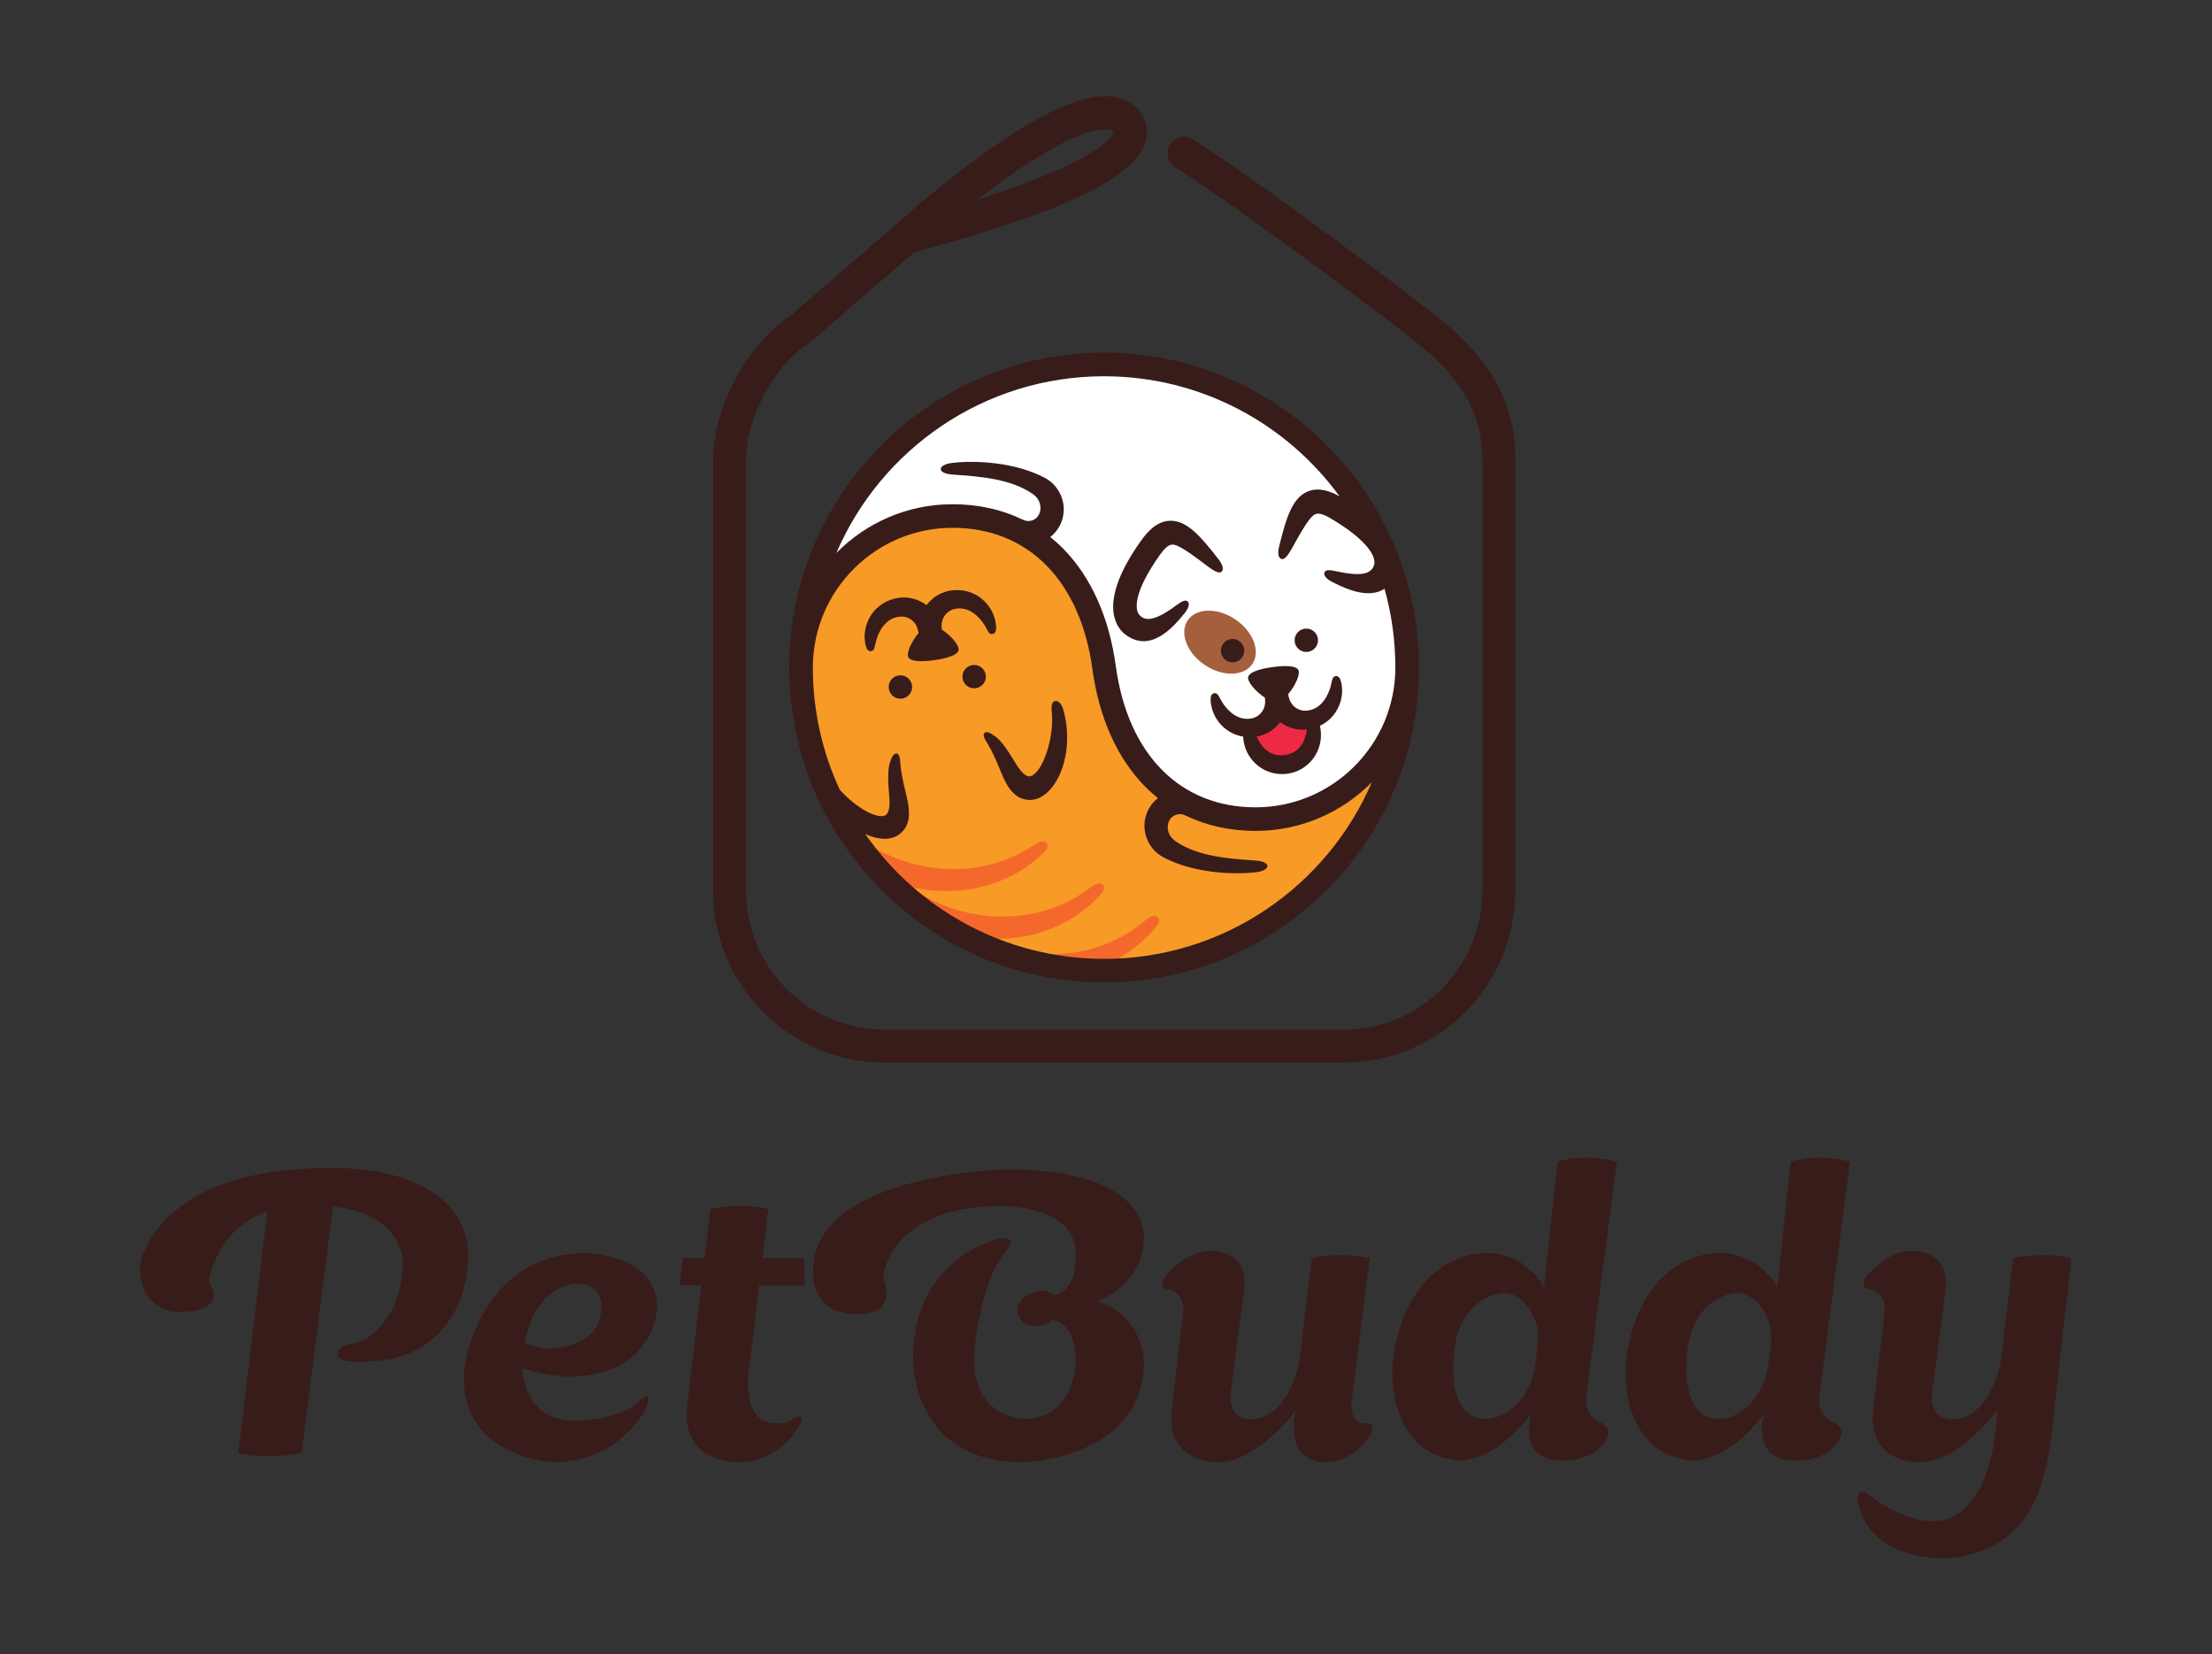 <?xml version="1.0" encoding="UTF-8"?>
<!-- Created with Inkscape (http://www.inkscape.org/) -->
<svg width="1718.3" height="1284.7" version="1.1" viewBox="0 0 1718.3 1284.7" xml:space="preserve" xmlns="http://www.w3.org/2000/svg" xmlns:cc="http://creativecommons.org/ns#" xmlns:dc="http://purl.org/dc/elements/1.1/" xmlns:rdf="http://www.w3.org/1999/02/22-rdf-syntax-ns#"><rect x="0" y="0" width="1718.3" height="1284.7" fill="#333333" stroke="none"/><g transform="matrix(1.333 0 0 -1.333 0 1284.7)"><g transform="translate(.757 -1.359)"><g transform="translate(272.07 233.42)"><path d="m0 0c0 25.944-20.487 40.878-43.587 46.938-19.528 5.124-40.278 5.069-60.259 3.155-14.869-1.425-29.769-4.351-43.625-10.057-17.583-7.241-33.599-19.627-41.344-37.442-7.232-16.634 2.897-36.517 22.127-35.299 10.55 0.384 23.092 3.582 16.479 15.91-2.079 3.875 2.111 12.472 3.753 16.174 5.574 12.574 16.328 22.066 29.421 26.538l-16.948-140.91c16.352-3.693 36.924 0 36.924 0l18.275 143.73c42.802-4.592 40.805-33.99 40.805-34.008-0.842-12.62-3.649-24.514-12.027-34.583-3.386-4.071-7.617-8.016-12.718-10.069-4.047-1.629-11.084-1.359-13.088-6.047-4.041-9.46 29.131-4.682 32.254-3.892 10.577 2.674 20.385 7.991 27.773 16.095 9.806 10.755 14.851 25.447 15.692 39.841 0.076 1.305 0.142 2.622 0.093 3.93" fill="#371c1a"/></g><g transform="translate(334.05 217.33)"><path d="m0 0c17.407 0 15.561-13.979 15.561-13.979 0-24-29.803-23.952-29.803-23.952-6.386 0-11.517 1.824-14.782 3.418 5.81 32.898 29.024 34.513 29.024 34.513m38.771-67.783c-12.661-12.66-39.298-12.133-39.298-12.133-29.013 0-29.804 29.277-29.804 29.277 0 0.476 0.021 0.918 0.027 1.386 11.815-4.391 26.084-5.079 26.084-5.079 50.639 0 52.486 39.826 52.486 39.826 0 32.177-41.672 32.177-41.672 32.177-61.718 0-70.685-65.937-70.685-65.937-5.539-53.276 51.958-55.914 51.958-55.914 37.189 0 53.014 29.804 53.014 29.804 6.066 14.505-2.11 6.593-2.11 6.593" fill="#371c1a"/></g><g transform="translate(441.65 216.16)"><path d="m0 0 26.726-0.133-0.486 16.077h-24.344l3.384 28.485c-15.825 4.22-33.759 0-33.759 0l-3.355-28.485h-12.734l-1.779-15.713 12.655-0.063-8.239-69.942c-4.219-34.815 30.595-33.232 30.595-33.232 18.463 0 30.858 15.561 30.858 15.561 11.87 16.88 0 9.495 0 9.495-3.428-2.902-9.495-2.374-9.495-2.374-22.418 0-15.56 33.76-15.56 33.76z" fill="#371c1a"/></g><g transform="translate(665.84 244.5)"><path d="m0 0s3.956 39.298-80.443 39.298c0 0-111.83-2.374-112.36-58.552 0 0-2.374-25.583 24.529-25.583 0 0 13.688-1.556 17.165 6.739 1.129 2.698 1.526 5.835 0.853 8.706-0.821 3.496-2.07 5.594-1.156 9.238 0.281 1.121 0.62 2.228 1.002 3.32 1.013 2.896 2.361 5.677 3.979 8.285 4.77 7.683 11.866 13.614 19.878 17.698 13.473 6.867 29.053 8.815 43.996 8.815 0 0 42.728 0.498 42.728-27.459 0 0 2.11-21.628-12.924-24.529 0 0-2.901 2.901-7.121 2.638 0 0-13.715-1.055-13.715-12.133 0 0 0.527-8.439 10.814-8.439 0 0 6.593 0 9.231 3.428 0 0 13.816 0.264 13.816-24.792 0 0-0.629-32.705-29.905-32.705 0 0-32.704-0.167-29.012 40.929 0.567 6.841 1.801 13.68 3.294 20.371 2.875 12.889 6.386 25.67 14.714 36.177 1.066 1.345 3.623 3.911 2.956 5.877-1.143 3.366-8.253 1.152-10.414 0.563-1e-3 0-46.42-12.661-46.42-68.311 0 0-1.845-60.936 64.091-60.936 0 0 70.421 1.593 70.421 59.09 0 0-0.264 25.847-27.166 34.815 0 0 27.166 9.231 27.166 37.452" fill="#371c1a"/></g><g transform="translate(794.29 135.83)"><path d="m0 0c-10.286 1.055-7.121 14.77-7.121 14.77l10.286 81.498c-17.408 3.956-33.76 0-33.76 0l-7.384-60.926c-8.177-35.342-28.222-32.968-28.222-32.968-16.089 0.527-11.077 19.517-11.077 19.517l7.121 55.123c3.428 24.528-19.254 23.474-19.254 23.474-12.659 0.527-24.528-12.264-24.528-12.264-8.968-10.155 0-10.155 0-10.155 9.495-2.11 8.44-12.66 8.44-12.66l-6.643-57.233c-3.741-31.914 26.687-30.872 26.687-30.872 23.21 0 45.365 30.081 45.365 30.081-6.066-31.65 17.407-30.068 17.407-30.068 12.661 0 21.627 10.023 21.627 10.023 12.66 13.715 1.056 12.66 1.056 12.66" fill="#371c1a"/></g><g transform="translate(1194.6 127.93)"><path d="m0 0c0.667 5.024 1.204 10.034 1.726 14.924 1.845 17.304 3.817 34.594 5.738 51.889 0.25 2.255 4.79 37.211 4.147 37.357-17.407 3.957-33.759 0-33.759 0l-7.385-60.925c-8.176-35.342-28.221-32.969-28.221-32.969-16.089 0.528-11.078 19.517-11.078 19.517l7.121 55.124c3.43 24.528-19.253 23.474-19.253 23.474-12.66 0.527-24.528-12.265-24.528-12.265-8.968-10.154 0-10.154 0-10.154 9.494-2.11 8.439-12.66 8.439-12.66l-6.641-57.233c-3.742-31.913 26.686-30.872 26.686-30.872 23.21 0 45.364 30.081 45.364 30.081-0.481-18.766-4.448-42.865-18.273-56.583-15.855-15.733-39.815-4.458-54.745 6.206-1.421 1.014-3.31 3.348-5.291 3.08-6.86-0.933 0.85-17.028 3.347-20.455 6.54-8.978 16.958-14.15 27.596-16.51 4.396-0.975 8.886-1.506 13.38-1.72 10.17-0.485 20.844 2.099 29.939 6.524 25.472 12.391 32.28 38.464 35.691 64.17" fill="#371c1a"/></g><g transform="translate(893.35 167.01)"><path d="m0 0c-0.7-3.455-1.724-6.836-3.527-10.376-2.618-5.138-6.163-9.91-10.869-13.316-4.057-2.938-8.937-4.852-13.982-4.852-21.099 0-18.726 31.122-18.726 31.122 0 40.88 29.013 42.199 29.013 42.199 10.215 0 17.264-9.997 19.6-18.962 1.262-4.843 0.766-9.812 0.113-14.704-0.527-3.949-0.904-7.569-1.622-11.111m37.066-29.804-0.14 0.08c-5.981 3.433-7.565 8.953-6.488 15.686l17.671 135.3s-17.671 5.275-34.55 0c0 0-7.988-74.207-7.998-74.301 0.414 3.84-7.403 10.837-9.919 12.882-14.686 11.934-34.579 9.901-49.467-0.05-19.365-12.942-27.781-38.043-28.884-60.382 0-1e-3 -2.374-48.067 38.243-52.254 0 0 20.277-1.947 42.153 26.66l-0.481-4.473s-5.011-22.155 18.727-22.155c0 0 19.251-1.319 26.373 12.921 2.807 5.614-0.898 7.596-5.24 10.084" fill="#371c1a"/></g><g transform="translate(1029.2 167.01)"><path d="m0 0c-0.7-3.455-1.724-6.836-3.527-10.376-2.618-5.138-6.163-9.91-10.869-13.316-4.058-2.938-8.938-4.852-13.982-4.852-21.1 0-18.726 31.122-18.726 31.122 0 40.88 29.012 42.199 29.013 42.199 10.214 0 17.264-9.997 19.6-18.962 1.262-4.843 0.766-9.812 0.113-14.704-0.528-3.949-0.905-7.569-1.622-11.111m37.066-29.804-0.14 0.08c-5.981 3.433-7.565 8.953-6.488 15.686l17.671 135.3s-17.671 5.275-34.55 0c0 0-7.988-74.207-7.998-74.301 0.413 3.84-7.403 10.837-9.919 12.882-14.686 11.934-34.579 9.901-49.467-0.05-19.365-12.942-27.781-38.043-28.885-60.382 0-1e-3 -2.373-48.067 38.244-52.254 0 0 20.276-1.947 42.153 26.66l-0.481-4.473s-5.012-22.155 18.726-22.155c0 0 19.252-1.319 26.374 12.921 2.807 5.614-0.898 7.596-5.24 10.084" fill="#371c1a"/></g><g transform="translate(554.36 664.48)"><path d="m0 0c48.769 0 80.967-34.475 88.3-88.299 7.328-53.83 39.536-88.299 88.299-88.299 48.767 0 88.298 39.531 88.298 88.299 0-97.535-79.062-176.6-176.6-176.6-97.533 0-176.6 79.067-176.6 176.6 0 48.768 39.533 88.299 88.296 88.299" fill="#f89a26"/></g><g transform="translate(800.68 522.04)"><path d="m0 0c11.628 14.952 18.572 33.729 18.572 54.142 0-14.031-1.64-27.683-4.734-40.765-4.11-4.953-8.76-9.426-13.838-13.377" fill="#fabf97"/></g><g transform="translate(730.96 487.88)"><path d="m0 0c-48.763 0-80.971 34.469-88.299 88.299-7.333 53.825-39.531 88.299-88.3 88.299-48.762 0-88.296-39.531-88.296-88.299 0 97.532 79.063 176.6 176.6 176.6 97.535 0 176.6-79.067 176.6-176.6 0-48.768-39.531-88.299-88.299-88.299" fill="#fff"/></g><g transform="translate(484.63 630.32)"><path d="m0 0c-11.623-14.949-18.572-33.728-18.572-54.136 0 14.029 1.644 27.678 4.739 40.767 4.105 4.946 8.752 9.424 13.833 13.369" fill="#c6c8c7"/></g><g transform="translate(701.28 577.72)"><path d="m0 0c-10.404 7.016-14.834 18.642-9.896 25.952 4.938 7.319 17.369 7.564 27.773 0.547 10.396-7.02 14.831-18.639 9.892-25.957-4.934-7.313-17.37-7.562-27.769-0.542" fill="#a55f3d"/></g><g transform="translate(672.78 424.93)"><path d="m0 0c2.432 2.916 2.094 5.035 0.981 6.009-1.595 1.391-4.722 0.016-6.606-1.633-29.768-26.054-74.871-25.8-105.44-5.556-1.22 0.808 1.53-2.794 6.244-7.621 20.457-9.564 43.051-15.32 66.869-16.362 14.25 4.376 27.455 12.581 37.952 25.163" fill="#f4692b"/></g><g transform="translate(640.57 443.76)"><path d="m0 0c2.582 2.782 2.363 4.916 1.302 5.947-1.517 1.474-4.715 0.27-6.682-1.276-31.123-24.425-76.149-21.761-105.59 0.092-2.637 1.959-6.22 1.737-8.603-0.347 11.512-10.939 24.493-20.343 38.625-27.881 28.373-6.121 59.306 0.165 80.952 23.465" fill="#f4692b"/></g><g transform="translate(607.43 468.23)"><path d="m0 0c2.741 2.626 2.646 4.767 1.643 5.865-1.419 1.552-4.688 0.537-6.747-0.891-32.48-22.581-77.274-17.302-105.4 6.218-0.882 0.738-1.896 1.184-2.943 1.412 6.637-10.329 14.321-19.912 22.902-28.617 29.939-11.209 65.264-8.213 90.543 16.013" fill="#f4692b"/></g><g transform="translate(760.95 546.61)"><path d="m0 0 1.077-7.645c1.215-8.643-4.811-16.629-13.459-17.844-8.642-1.214-16.632 4.807-17.846 13.449l-1.075 7.641z" fill="#ee2943"/></g><g transform="translate(523.01 571.6)"><path d="m0 0c-3.729-0.519-6.326-3.966-5.8-7.701 0.521-3.724 3.967-6.323 7.694-5.798 3.729 0.524 6.323 3.97 5.804 7.697-0.525 3.732-3.969 6.33-7.698 5.802" fill="#371c1a"/></g><g transform="translate(573.68 571.84)"><path d="m0 0c-0.525 3.729-3.974 6.322-7.7 5.802-3.728-0.524-6.328-3.974-5.798-7.7 0.521-3.723 3.969-6.324 7.696-5.798 3.727 0.521 6.323 3.967 5.802 7.696" fill="#371c1a"/></g><g transform="translate(555.47 610.3)"><path d="m0 0c8.604 1.975 14.784-5.035 17.413-9.207 1.866-2.97 2.437-5.62 4.569-5.419 2.136 0.208 2.606 2.418 2.077 6.173-1.597 11.316-11.973 20.906-25.616 19.297-5.909-0.696-11.115-3.866-14.754-8.568-4.793 3.517-10.669 5.129-16.542 4.174-13.553-2.214-20.888-14.296-19.302-25.614 0.528-3.759 1.592-5.752 3.694-5.362 2.11 0.395 1.93 3.099 2.906 6.472 1.373 4.728 5.379 13.174 14.197 13.645 3.787 0.204 6.629-1.829 8.11-3.707 1.486-1.892 1.97-3.861 2.294-5.963-4.158-4.881-7.529-12.143-5.7-14.4 2.75-3.396 14.935-1.294 14.935-1.294s12.293 1.339 14.003 5.363c1.148 2.699-4.231 8.86-9.638 12.389-0.253 2.058-0.307 4.043 0.586 6.224 0.903 2.209 3.074 4.946 6.768 5.797" fill="#371c1a"/></g><g transform="translate(654.8 595.62)"><path d="m0 0c4.979-3.87 9.8-4.652 14.238-3.714 9.092 1.937 16.593 11.123 20.536 15.961 2.399 2.938 3.144 5.725 1.689 6.904-1.449 1.179-3.735-0.273-6.858-2.575-14.152-10.442-18.488-8.089-21.027-5.524-3.068 3.106-3.627 13.557 12.022 35.482 4.012 5.625 6.23 5.76 7.59 5.653 4.373-0.363 15.79-9.539 20.124-12.708 3.067-2.247 6.394-4.429 7.931-3.126 1.525 1.29 0.747 4.135-1.582 7.133-10.352 13.364-18.443 22.804-28.257 22.609-7.945-0.15-13.498-6.681-16.993-11.575-26.316-36.881-13.861-51.049-9.413-54.52" fill="#371c1a"/></g><g transform="translate(613.84 556.6)"><path d="m0 0c-1.447-0.467-2.122-2.392-1.671-6.365 1.629-14.54-5.367-35.83-12.677-37.433-2.14-0.326-5 1.836-8.724 8.091-3.836 6.454-7.815 12.366-11.274 14.99-2.797 2.113-5.298 3.373-6.579 2.18-1.287-1.201 0.351-3.911 2.03-6.556 1.778-2.81 4.595-8.824 6.66-13.913 3.405-8.384 7.639-18.825 18.276-18.525 3.036 0.084 7.626 1.386 12.249 7.107 8.633 10.688 11.43 29.107 6.7 45.634-1.07 3.746-3.292 5.346-4.99 4.79" fill="#371c1a"/></g><g transform="translate(642.66 406.45)"><path d="m0 0c-57.571 0-108.53 28.82-139.24 72.784 1.773-0.822 3.569-1.496 5.365-1.978 7.1-1.917 11.581-0.274 14.089 1.445 8.78 6.012 6.072 16.948 3.899 25.728-1.326 5.332-2.578 11.854-2.792 15.169-0.202 3.131-0.47 6.286-2.212 6.5-1.738 0.212-3.022-2.277-4.039-5.632-1.259-4.153-1.003-11.274-0.316-18.751 0.67-7.252-0.375-10.681-2.306-11.677-5.43-2.376-17.97 5.369-26.535 15.019-10.032 21.648-15.644 45.739-15.644 71.121 0 44.896 36.531 81.429 81.426 81.429 44.004 0 74.471-30.788 81.494-82.359 3.837-28.202 14.393-51.793 30.513-68.22 2.436-2.482 5.001-4.765 7.668-6.9-2.248-1.766-4.13-3.983-5.505-6.584-5.315-10.06-1.34-22.644 8.776-27.967 17.369-9.14 40.238-10.192 53.653-8.675 5.011 0.565 7.087 2.359 6.872 3.771-0.221 1.465-2.348 2.722-6.734 3.036-14.646 1.063-33.486 2.117-46.712 11.221-5.065 3.487-5.467 8.856-3.704 12.193 0.859 1.628 2.301 2.824 4.058 3.366 1.759 0.542 3.624 0.37 5.251-0.491 0.149-0.081 0.309-0.123 0.46-0.188 12.131-5.796 25.782-8.803 40.509-8.803 26.475 0 50.466 10.871 67.732 28.378-25.986-60.477-86.139-102.94-156.03-102.94m0 339.45c56.314 0 106.3-27.571 137.19-69.921-5.094 2.8-12.02 5.537-18.616 2.748-9.045-3.815-12.593-15.728-16.618-32.15-0.904-3.684-0.463-6.6 1.459-7.156 1.932-0.563 4.085 2.781 5.975 6.074 2.666 4.659 9.366 17.688 13.216 19.798 1.199 0.655 3.274 1.435 9.232-2.074 23.211-13.666 26.952-23.44 25.412-27.526-1.272-3.373-4.281-7.29-21.455-3.509-3.788 0.835-6.472 1.234-7.315-0.436-0.846-1.669 0.966-3.909 4.351-5.621 5.574-2.813 16.159-8.156 25.252-6.225 1.858 0.397 3.647 1.121 5.325 2.204 4.115-14.614 6.316-30.017 6.316-45.929 0-44.901-36.526-81.427-81.426-81.427-44.003 0-74.469 30.789-81.487 82.354-3.844 28.205-14.397 51.795-30.519 68.221-2.434 2.48-5 4.767-7.663 6.904 2.242 1.762 4.129 3.978 5.5 6.577 5.318 10.061 1.34 22.644-8.772 27.97-17.374 9.14-40.238 10.19-53.658 8.673-5.011-0.566-7.084-2.356-6.869-3.772 0.221-1.462 2.347-2.719 6.732-3.036 14.646-1.058 33.485-2.117 46.713-11.219 5.065-3.49 5.472-8.856 3.704-12.196-0.865-1.628-2.302-2.822-4.059-3.364-1.759-0.54-3.622-0.368-5.251 0.495-0.14 0.071-0.288 0.11-0.433 0.175-12.139 5.802-25.796 8.815-40.537 8.815-26.474 0-50.456-10.881-67.723-28.394 25.982 60.484 86.135 102.95 156.02 102.95m0 13.742c-101.16 0-183.47-82.301-183.47-183.46 0-101.17 82.301-183.47 183.47-183.47 101.17 0 183.47 82.306 183.47 183.47 0 101.16-82.302 183.46-183.47 183.46" fill="#371c1a"/></g><g transform="translate(761.45 585.32)"><path d="m0 0c3.727 0.524 6.327 3.976 5.799 7.702-0.523 3.723-3.966 6.321-7.694 5.799-3.726-0.525-6.323-3.972-5.804-7.695 0.526-3.731 3.971-6.329 7.699-5.806" fill="#371c1a"/></g><g transform="translate(710.78 585.08)"><path d="m0 0c0.523-3.724 3.972-6.326 7.703-5.8 3.725 0.522 6.318 3.97 5.803 7.699-0.527 3.726-3.975 6.321-7.704 5.801-3.725-0.524-6.325-3.973-5.802-7.7" fill="#371c1a"/></g><g transform="translate(745.3 544.35)"><path d="m0 0c4.509-3.306 9.98-4.9 15.506-4.279-0.744-5.795-3.506-13.533-12.817-14.838-9.31-1.305-14.095 5.365-16.406 10.727 5.477 0.933 10.292 3.972 13.717 8.39m-16.317 2.277c-8.599-1.975-14.781 5.035-17.403 9.211-1.87 2.966-2.44 5.621-4.574 5.411-2.133-0.2-2.605-2.41-2.077-6.171 1.316-9.325 8.61-17.468 18.772-19.143 0.037-0.726 0.095-1.494 0.211-2.315 0.823-5.832 3.972-11.311 8.814-14.954 4.834-3.641 10.802-5.189 16.802-4.342 5.995 0.842 11.301 3.964 14.947 8.806 3.65 4.834 5.165 10.972 4.35 16.799-0.116 0.829-0.269 1.582-0.432 2.292 9.297 4.416 14.056 14.248 12.746 23.57-0.527 3.759-1.586 5.755-3.692 5.36-2.108-0.393-1.926-3.097-2.903-6.468-1.375-4.732-5.384-13.175-14.193-13.649-3.791-0.203-6.634 1.835-8.114 3.711-1.488 1.889-1.969 3.861-2.293 5.96 4.155 4.883 7.528 12.148 5.702 14.402-2.752 3.396-14.939 1.295-14.939 1.295s-12.295-1.339-14.003-5.363c-1.146-2.699 4.233-8.859 9.639-12.391 0.251-2.059 0.308-4.043-0.586-6.221-0.907-2.212-3.073-4.953-6.774-5.8" fill="#371c1a"/></g><g transform="translate(649.29 890.07)"><path d="m0 0zm-6.244 1.763c-9.655 0-28.597-7.518-58.71-28.93-8.968-6.376-17.614-13.044-25.186-19.126 30.228 9.13 53.498 17.949 69.416 26.321 19.817 10.422 21.717 16.725 21.896 17.883 0.164 1.056-0.873 1.871-1.243 2.125l-0.42 0.209-0.102 0.126c-1.287 0.892-3.161 1.392-5.651 1.392m-143.71-80.298 23.043 21c1.011 0.922 25.086 22.797 53.041 42.687 40.805 29.031 66.775 37.902 81.67 27.895 3.818-2.3 9.571-8.243 8.46-16.986-2.714-21.365-45.959-42.514-136.09-66.56z" fill="#371c1a"/></g><g transform="translate(643.04 889.83)"><path d="m0 0c-5.228 0-21.299-2.783-57.551-28.56-5.344-3.799-10.928-7.956-16.679-12.415 25.146 7.964 44.9 15.689 58.82 23.01 18.194 9.569 20.533 15.257 20.814 16.264-0.058 0.071-0.153 0.165-0.269 0.256l-0.666 0.332-0.175 0.217c-0.985 0.587-2.462 0.896-4.294 0.896m-93.183-50.95 8.035 6.453c8.795 7.065 17.3 13.524 25.279 19.197 26.573 18.895 47.835 29.3 59.869 29.3 2.831 0 5.116-0.588 6.79-1.748l0.515-0.33c1.54-1.057 2.32-2.583 2.088-4.081-0.369-2.382-3.339-9.037-22.942-19.346-15.982-8.406-39.456-17.31-69.768-26.466zm92.999 66.208c-14.948 0-36.521-10.328-66.279-31.499-27.948-19.885-51.849-41.619-52.852-42.535l-16.982-15.475 22.198 5.921c88.025 23.484 132.06 44.706 134.62 64.88 1.206 9.477-6.612 14.482-7.507 15.021-3.65 2.451-8.029 3.687-13.2 3.687m-150.93-97.602 29.105 26.524c1.01 0.922 25.084 22.815 53.229 42.838 41.587 29.588 68.262 38.463 83.944 27.926 4.983-2.999 10.486-9.794 9.329-18.898-2.868-22.579-45.293-43.625-137.56-68.241z" fill="#371c1a"/></g><g transform="translate(782.34 348.02)"><path d="m0 0h-267.61c-53.999 0-97.93 43.932-97.93 97.931v251.78c0 25.452 16.118 62.621 43.117 81.031 0.13 0.097 0.264 0.191 0.401 0.281l0.428 0.281c0.118 0.079 0.246 0.164 0.382 0.252l80.968 70.013c3.176 2.746 7.976 2.398 10.723-0.778 2.746-3.176 2.397-7.976-0.779-10.723l-81.355-70.347c-0.262-0.225-0.536-0.433-0.825-0.621-0.244-0.158-0.487-0.317-0.728-0.477l-0.131-0.086c-0.073-0.054-0.146-0.104-0.22-0.155-22.717-15.287-36.778-47.548-36.778-68.671v-251.78c0-45.616 37.111-82.727 82.727-82.727h267.61c45.615 0 82.727 37.111 82.727 82.727v251.78c0 25.243-11.057 46.194-34.795 65.937-17.66 14.686-107.45 81.793-144.99 105.71-3.541 2.255-4.584 6.955-2.328 10.496s6.958 4.581 10.496 2.328c38.809-24.719 128.19-91.575 146.55-106.84 27.479-22.852 40.278-47.518 40.278-77.626v-251.78c0-53.999-43.932-97.931-97.931-97.931" fill="#371c1a"/></g><g transform="translate(547.06 849.43)"><path d="m0 0c-1.299 0-2.604-0.448-3.661-1.362l-81.07-70.102-0.919-0.603c-0.101-0.067-0.202-0.137-0.299-0.21-26.514-18.082-42.316-54.57-42.316-79.43v-251.78c0-52.897 43.035-95.931 95.93-95.931h267.61c52.897 0 95.931 43.034 95.931 95.931v251.78c0 29.468-12.569 53.645-39.557 76.088-18.335 15.248-107.59 82.013-146.34 106.69-2.606 1.659-6.076 0.89-7.736-1.716-1.659-2.605-0.889-6.075 1.716-7.734 37.596-23.947 127.51-91.149 145.2-105.86 24.231-20.152 35.516-41.593 35.516-67.475v-251.78c0-46.719-38.008-84.727-84.727-84.727h-267.61c-46.719 0-84.727 38.008-84.727 84.727v251.78c0 21.636 14.399 54.677 37.662 70.331l0.37 0.252c0.237 0.158 0.487 0.321 0.737 0.483 0.204 0.134 0.411 0.289 0.609 0.46l81.351 70.344c1.132 0.979 1.815 2.34 1.924 3.833 0.108 1.492-0.371 2.937-1.35 4.069-1.106 1.279-2.67 1.935-4.241 1.935m235.28-503.41h-267.61c-55.102 0-99.93 44.829-99.93 99.931v251.78c0 25.899 16.454 63.907 43.991 82.684 0.09 0.07 0.257 0.187 0.428 0.299l0.7 0.46 80.869 69.928c4.006 3.462 10.082 3.021 13.544-0.983 1.677-1.94 2.499-4.417 2.313-6.975-0.185-2.558-1.356-4.891-3.296-6.568l-81.355-70.348c-0.336-0.289-0.685-0.551-1.041-0.784-0.242-0.155-0.478-0.31-0.712-0.466l-0.142-0.093c-0.013-0.012-0.104-0.076-0.196-0.138-22.176-14.924-35.9-46.405-35.9-67.016v-251.78c0-44.513 36.214-80.727 80.727-80.727h267.61c44.513 0 80.727 36.214 80.727 80.727v251.78c0 24.603-10.827 45.065-34.074 64.399-17.636 14.666-107.3 81.679-144.79 105.56-2.164 1.379-3.662 3.517-4.216 6.021-0.556 2.503-0.103 5.074 1.275 7.237 2.843 4.466 8.791 5.785 13.257 2.941 38.856-24.75 128.36-91.701 146.75-106.99 27.972-23.262 40.999-48.416 40.999-79.164v-251.78c0-55.102-44.829-99.931-99.931-99.931" fill="#371c1a"/></g></g></g></svg>
